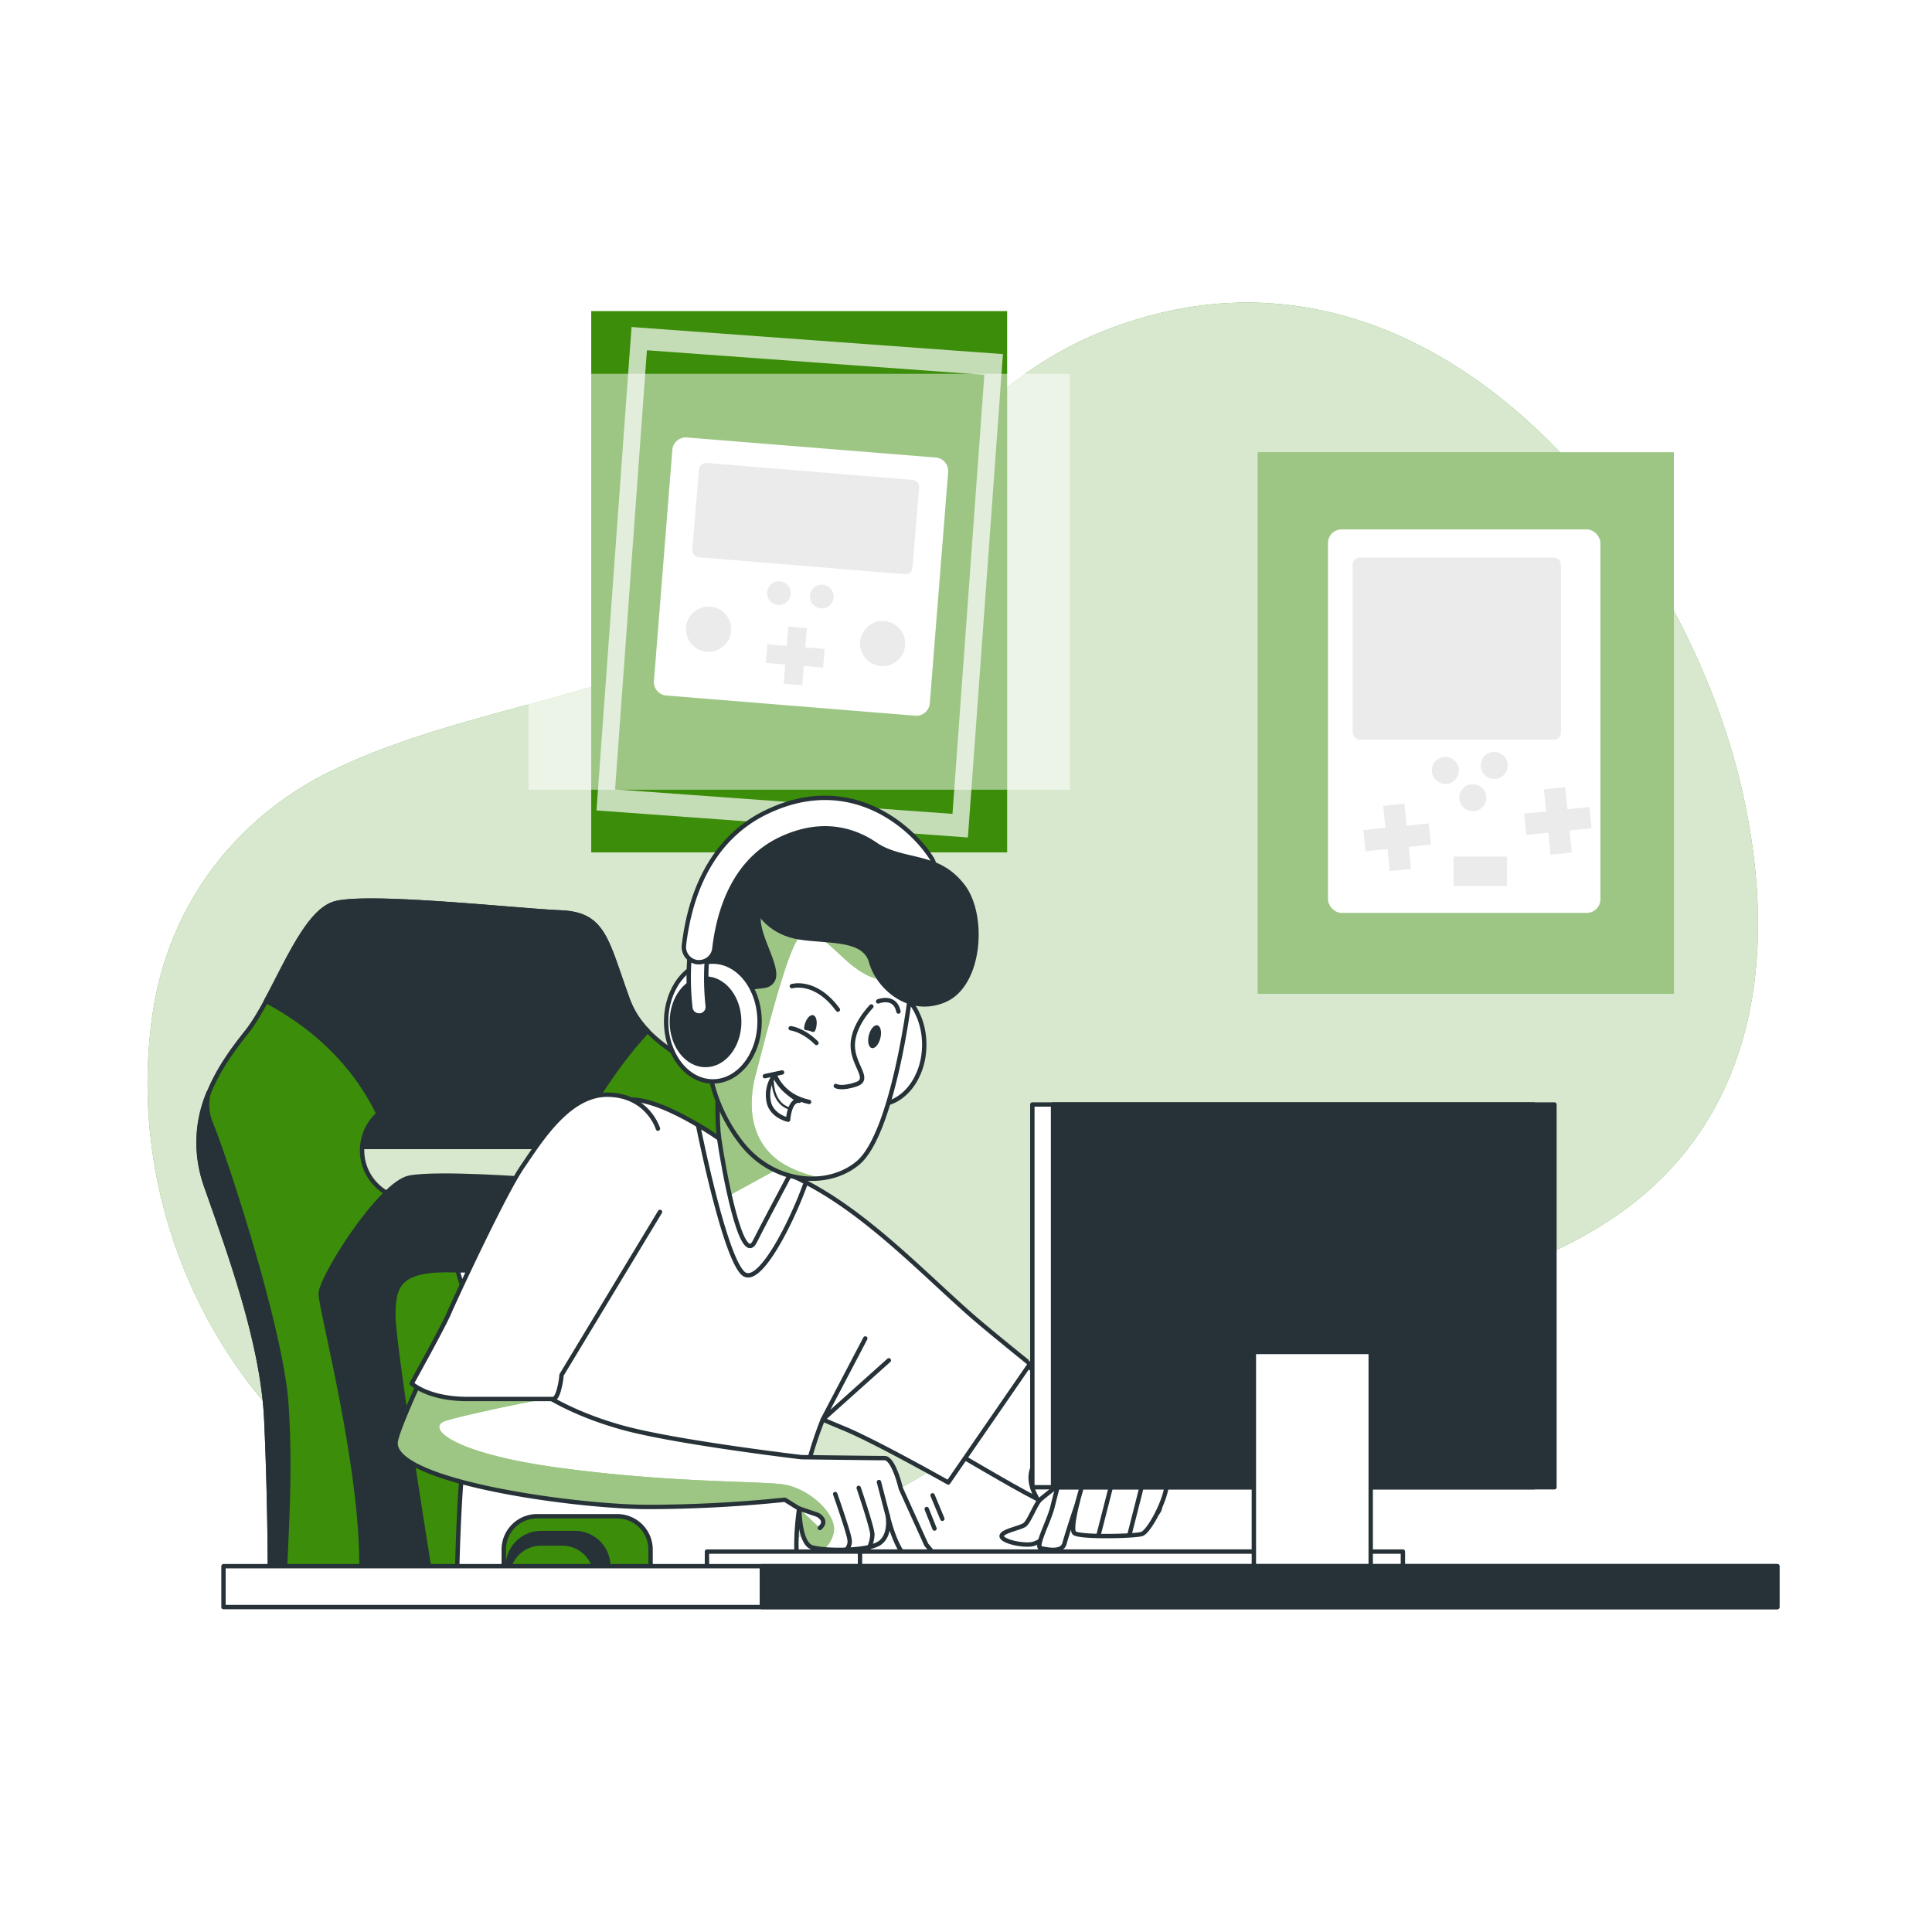 <svg class="animated" id="freepik_stories-gaming" xmlns="http://www.w3.org/2000/svg" xmlns:xlink="http://www.w3.org/1999/xlink" viewBox="0 0 500 500" version="1.1" xmlns:svgjs="http://svgjs.com/svgjs"><style>svg#freepik_stories-gaming:not(.animated) .animable {opacity: 0;}svg#freepik_stories-gaming.animated #freepik--background-simple--inject-218 {animation: 6s Infinite  linear spin;animation-delay: 0s;}svg#freepik_stories-gaming.animated #freepik--Chair--inject-218 {animation: 1.5s Infinite  linear wind;animation-delay: 0s;}svg#freepik_stories-gaming.animated #freepik--Posters--inject-218 {animation: 6s Infinite  linear heartbeat;animation-delay: 0s;}svg#freepik_stories-gaming.animated #freepik--Character--inject-218 {animation: 1.5s Infinite  linear floating;animation-delay: 0s;}svg#freepik_stories-gaming.animated #freepik--Device--inject-218 {animation: 1.5s Infinite  linear floating;animation-delay: 0s;}         @keyframes spin {             from {                 transform: rotate(0);               }               to {                 transform: rotate(360deg);               }         }                 @keyframes wind {                0% {                    transform: rotate( 0deg );                }                25% {                    transform: rotate( 1deg );                }                75% {                    transform: rotate( -1deg );                }            }                    @keyframes heartbeat {                0% {                    transform: scale(1);                }                10% {                    transform: scale(1.1);                }                30% {                    transform: scale(1);                }                40% {                    transform: scale(1);                }                50% {                    transform: scale(1.1);                }                60% {                    transform: scale(1);                }                100% {                    transform: scale(1);                }            }                    @keyframes floating {                0% {                    opacity: 1;                    transform: translateY(0px);                }                50% {                    transform: translateY(-10px);                }                100% {                    opacity: 1;                    transform: translateY(0px);                }            }        </style><g id="freepik--background-simple--inject-218" class="animable animator-active" style="transform-origin: 246.576px 242.189px;"><path d="M381.26,97.71c-27.35-18.92-60.69-26.43-97-11.51C248.34,100.94,229.38,137,198.18,158c-33.19,22.36-75.95,24-111.79,41.17-25.33,12.11-42.71,35-46.86,62.89-8.12,54.51,20.9,110.35,71.35,133.24,31.47,14.27,68.14,14.18,99.92.93,24.4-10.18,45.64-26.84,69.95-37.46C323,340.35,372,342.15,412.3,318.46c42.7-25.07,48.28-71,38.6-113.74C442.11,165.91,416.72,122.23,381.26,97.71Z" style="fill: #3B8D0A; transform-origin: 246.576px 242.189px;" id="el1xjijt15mg" class="animable"></path><g id="eljaropunj1hj"><path d="M381.26,97.71c-27.35-18.92-60.69-26.43-97-11.51C248.34,100.94,229.38,137,198.18,158c-33.19,22.36-75.95,24-111.79,41.17-25.33,12.11-42.71,35-46.86,62.89-8.12,54.51,20.9,110.35,71.35,133.24,31.47,14.27,68.14,14.18,99.92.93,24.4-10.18,45.64-26.84,69.95-37.46C323,340.35,372,342.15,412.3,318.46c42.7-25.07,48.28-71,38.6-113.74C442.11,165.91,416.72,122.23,381.26,97.71Z" style="fill: rgb(255, 255, 255); opacity: 0.8; transform-origin: 246.576px 242.189px;" class="animable" id="elmei90yaxng"></path></g></g><g id="freepik--Chair--inject-218" class="animable" style="transform-origin: 128.104px 319.687px;"><path d="M89,296.84h49s14.28,1.87,8.38,15.83h13a21.51,21.51,0,0,0,2.79-19.86c-4-11.48-17.38-13.65-17.38-13.65H93S80.26,284.43,89,296.84Z" style="fill: rgb(38, 50, 56); stroke: rgb(38, 50, 56); stroke-linecap: round; stroke-linejoin: round; stroke-width: 1.133px; transform-origin: 124.689px 295.915px;" id="elww1effo3d9j" class="animable"></path><path d="M200.54,365.41c-5.17-16-12.7-28.21-10.82-46.07.8-7.55,4-14.89,4.29-22.46.69-20.72-25.13-20.52-31.55-38.18-5.64-15.51-6.11-22.09-17.39-22.56s-49.36-4.7-58.29-2.35-15.52,24-23,33.37-16.45,22.57-10.34,40S68,347.54,68.91,367.29s.94,38.54.94,38.54H204.77S205.71,381.39,200.54,365.41Zm-58.76-55H106.05a12.7,12.7,0,0,1,0-25.39h35.73a12.7,12.7,0,0,1,0,25.39Z" style="fill: #3B8D0A; stroke: rgb(38, 50, 56); stroke-linecap: round; stroke-linejoin: round; stroke-width: 1.133px; transform-origin: 128.126px 319.457px;" id="ellozseame3x" class="animable"></path><path d="M68.85,259.06c8.7,4.54,21.42,13.43,29,29a12.63,12.63,0,0,1,8.21-3.05h35.73a12.62,12.62,0,0,1,9.3,4.11l.27.18c4-6.85,9.75-15.62,16.27-22.52a22.77,22.77,0,0,1-5.16-8.09c-5.64-15.51-6.11-22.09-17.39-22.56s-49.36-4.7-58.29-2.35C79.91,235.59,74.43,248.79,68.85,259.06Z" style="fill: rgb(38, 50, 56); stroke: rgb(38, 50, 56); stroke-linecap: round; stroke-linejoin: round; stroke-width: 1.133px; transform-origin: 118.24px 261.187px;" id="elehrraxopnud" class="animable"></path><path d="M93.53,406.3h98.68c-.71-8.93-2.44-30-3.9-42.3-1.88-16-2.82-26.33-7.52-31S146.48,306.18,138,305.24c0,0-24.45-1.88-32-.47s-23,25.85-23,30.08C83,338.86,94,380,93.53,406.3Z" style="fill: rgb(38, 50, 56); stroke: rgb(38, 50, 56); stroke-linecap: round; stroke-linejoin: round; stroke-width: 1.133px; transform-origin: 137.605px 355.273px;" id="el9gkzdz0th2j" class="animable"></path><path d="M74.08,363.06c-1.41-19.75-16.45-65.34-19.74-72.86a12.75,12.75,0,0,1-.35-7.43,33.19,33.19,0,0,0-.59,24.35c6.11,17.39,14.57,40.42,15.51,60.17s.94,38.54.94,38.54h3.91C74.17,396,75.25,379.39,74.08,363.06Z" style="fill: rgb(38, 50, 56); stroke: rgb(38, 50, 56); stroke-linecap: round; stroke-linejoin: round; stroke-width: 1.133px; transform-origin: 62.989px 344.3px;" id="elrhszenwa2h" class="animable"></path><path d="M156.35,333.91c-5.64-8.93-24-4.7-38.55-5.17s-16,3.76-16,11.75c0,6.79,7.13,51.93,9.27,65.34H171C171,379.58,161.73,342.43,156.35,333.91Z" style="fill: #3B8D0A; stroke: rgb(38, 50, 56); stroke-linecap: round; stroke-linejoin: round; stroke-width: 1.133px; transform-origin: 136.4px 366.986px;" id="el6xsb23shn42" class="animable"></path><path d="M137.21,328.17c-6.1.12-12.76.73-18.81.59,2.57,8.32,12.62,42.84,13.49,77.07h18.88C149.8,390.21,146.68,355.9,137.21,328.17Z" style="fill: rgb(255, 255, 255); stroke: rgb(38, 50, 56); stroke-linecap: round; stroke-linejoin: round; stroke-width: 1.133px; transform-origin: 134.585px 367px;" id="el3xdnfuidoy" class="animable"></path></g><g id="freepik--Posters--inject-218" class="animable" style="transform-origin: 294.122px 169.595px;"><g id="elq76fzg9ktnr"><rect x="153.01" y="80.51" width="107.64" height="140.09" style="fill: #3B8D0A; transform-origin: 206.83px 150.555px; transform: rotate(4.05deg);" class="animable" id="elmtz4b1k9kd"></rect></g><g id="el0cyp9zbfb1xk"><rect x="136.78" y="96.74" width="140.09" height="107.64" style="fill: rgb(255, 255, 255); opacity: 0.5; transform-origin: 206.825px 150.56px; transform: rotate(-85.95deg);" class="animable" id="elh1kycd86jki"></rect></g><path d="M236.87,185.22,172.44,180a3.49,3.49,0,0,1-3.2-3.76L174,116.42a3.49,3.49,0,0,1,3.75-3.2l64.43,5.19a3.49,3.49,0,0,1,3.2,3.75L240.63,182A3.49,3.49,0,0,1,236.87,185.22Z" style="fill: rgb(255, 255, 255); transform-origin: 207.31px 149.22px;" id="elh3y8axxbp1h" class="animable"></path><g id="eltk8cjsws8fj"><path d="M209.63,154.74a3.07,3.07,0,1,1,2.21,2.6A3.08,3.08,0,0,1,209.63,154.74Z" style="opacity: 0.08; transform-origin: 212.68px 154.387px;" class="animable" id="ell2woktqrng"></path></g><g id="el52rp2kd8k4m"><path d="M198.54,153.86a3.07,3.07,0,1,1,2.2,2.59A3.06,3.06,0,0,1,198.54,153.86Z" style="opacity: 0.08; transform-origin: 201.589px 153.5px;" class="animable" id="el39tg0im7eg"></path></g><g id="el4m0uul2xbc8"><path d="M177.57,163.52a5.85,5.85,0,1,1,4.21,4.94A5.86,5.86,0,0,1,177.57,163.52Z" style="opacity: 0.08; transform-origin: 183.38px 162.833px;" class="animable" id="elezkah633lr5"></path></g><g id="elvhlol8kwp3l"><path d="M222.62,167.23a5.84,5.84,0,1,1,4.21,4.94A5.86,5.86,0,0,1,222.62,167.23Z" style="opacity: 0.08; transform-origin: 228.42px 166.551px;" class="animable" id="el022cbejj3ee9"></path></g><g id="elbi553mvwsq"><polygon points="213.41 167.94 208.42 167.54 208.82 162.54 204 162.16 203.6 167.15 198.6 166.75 198.22 171.57 203.21 171.97 202.81 176.97 207.63 177.35 208.03 172.36 213.03 172.76 213.41 167.94" style="opacity: 0.08; transform-origin: 205.815px 169.755px;" class="animable" id="elrfd3l9eykxc"></polygon></g><g id="elao76r01uq1m"><path d="M234.18,148.61l-53.26-4.38a1.9,1.9,0,0,1-1.75-2l1.7-20.66a1.91,1.91,0,0,1,2-1.76l53.26,4.39a1.89,1.89,0,0,1,1.75,2L236.14,147A1.82,1.82,0,0,1,234.18,148.61Z" style="opacity: 0.08; transform-origin: 208.525px 134.212px;" class="animable" id="ely8lokfa89md"></path></g><g id="el86u7ssyjsqm"><path d="M163.44,84.63l-9.07,125.11,96.12,7,9.07-125.1Zm83.06,126-87.32-6.33,8.24-113.65L254.75,97Z" style="fill: rgb(255, 255, 255); opacity: 0.7; transform-origin: 206.965px 150.685px;" class="animable" id="el0narp52wmvge"></path></g><g id="elntvzdadf3p"><rect x="325.53" y="117.08" width="107.64" height="140.09" style="fill: #3B8D0A; transform-origin: 379.35px 187.125px; transform: rotate(-5.87deg);" class="animable" id="ellxhybeyrhr"></rect></g><g id="el46rxpdjv991"><rect x="325.53" y="117.08" width="107.64" height="140.09" style="fill: rgb(255, 255, 255); opacity: 0.5; transform-origin: 379.35px 187.125px; transform: rotate(-5.87deg);" class="animable" id="elxkbm4me31oa"></rect></g><g id="eltdngfyteyep"><rect x="343.68" y="137.01" width="70.5" height="99.24" rx="3.52" style="fill: rgb(255, 255, 255); transform-origin: 378.93px 186.63px; transform: rotate(-5.82deg);" class="animable" id="elxi6n8h5ol8"></rect></g><g id="el4njpmpmclj9"><path d="M383.35,199.12a3.5,3.5,0,1,1,3,2.46A3.52,3.52,0,0,1,383.35,199.12Z" style="opacity: 0.08; transform-origin: 386.697px 198.097px;" class="animable" id="elfwxcy9v9ug8"></path></g><g id="elshhatjbqduk"><path d="M370.7,200.41a3.5,3.5,0,1,1,3,2.46A3.51,3.51,0,0,1,370.7,200.41Z" style="opacity: 0.08; transform-origin: 374.047px 199.387px;" class="animable" id="eld4yg33ila1j"></path></g><g id="elusxw0bn7rg"><path d="M377.81,207.47a3.5,3.5,0,1,1,3,2.46A3.5,3.5,0,0,1,377.81,207.47Z" style="opacity: 0.08; transform-origin: 381.157px 206.447px;" class="animable" id="elcvmkl93yrd"></path></g><g id="eldpp9y1zui3"><polygon points="411.33 208.85 405.64 209.43 405.06 203.73 399.56 204.29 400.14 209.99 394.44 210.57 395 216.07 400.7 215.49 401.28 221.19 406.78 220.63 406.2 214.93 411.9 214.35 411.33 208.85" style="opacity: 0.08; transform-origin: 403.17px 212.46px;" class="animable" id="elb7vufd4l9ca"></polygon></g><g id="el4wdoc6qnhhg"><polygon points="369.74 213.09 364.04 213.67 363.46 207.98 357.96 208.54 358.54 214.23 352.84 214.81 353.4 220.31 359.1 219.73 359.68 225.43 365.18 224.87 364.6 219.17 370.3 218.59 369.74 213.09" style="opacity: 0.08; transform-origin: 361.57px 216.705px;" class="animable" id="elvdivezrqyvq"></polygon></g><g id="elq4bkag5viwi"><rect x="350.08" y="144.3" width="53.89" height="47.15" rx="1.83" style="opacity: 0.08; transform-origin: 377.025px 167.875px; transform: rotate(-5.82deg);" class="animable" id="elw5m309kv4k"></rect></g><g id="elerof5pqv1"><rect x="376.17" y="221.67" width="13.86" height="7.61" style="opacity: 0.08; transform-origin: 383.1px 225.475px; transform: rotate(-5.82deg);" class="animable" id="ellf64khy8rb"></rect></g></g><g id="freepik--Character--inject-218" class="animable" style="transform-origin: 202.179px 309.186px;"><path d="M224.19,319.58s4.33,1.93,8.66,9.63,65.33,42.33,66.3,52,4.26,11.12-8.26,13-30.11-11-51.3-22.6S208.3,361,208.3,361Z" style="fill: rgb(255, 255, 255); stroke: rgb(38, 50, 56); stroke-linecap: round; stroke-linejoin: round; stroke-width: 1.133px; transform-origin: 254.284px 356.987px;" id="el16dzqabhghc" class="animable"></path><path d="M286.54,370.74s-13.48,1.74-18.26,7.39,2.59,14.48,7.16,16.15,18.49.37,22.4-7,.87-9.13-4.35-13" style="fill: rgb(255, 255, 255); stroke: rgb(38, 50, 56); stroke-linecap: round; stroke-linejoin: round; stroke-width: 1.133px; transform-origin: 283.172px 382.834px;" id="elxn1diq6zpyp" class="animable"></path><path d="M275.33,383.28s-5,3.79-6.15,4.85-2.84,5.68-4,6.5-5.44,1.54-5.92,2.72,3.79,2.49,7.1,2.37,5.91-4,9.1-5.44a19.84,19.84,0,0,1,6.51-1.54s2.95-6.5,1.77-9.1S278,381.39,275.33,383.28Z" style="fill: rgb(255, 255, 255); stroke: rgb(38, 50, 56); stroke-linecap: round; stroke-linejoin: round; stroke-width: 1.133px; transform-origin: 271.621px 390.752px;" id="elq2uht9l83f" class="animable"></path><path d="M287.19,376.3a9,9,0,0,0-3.19,0,55.93,55.93,0,0,0-7.58,1.62c-1.23.62-3.13,8.43-4.05,12.12s-4.57,10.34-3,10.65,5.44,1.18,6.1-1.19c1.07-3.78,3.44-10.81,3.44-10.81s-1.85,6.77-.93,8,15.69.92,17.54.3,6.15-8.61,6.46-12.92C302.21,380.4,291.84,377.19,287.19,376.3Z" style="fill: rgb(255, 255, 255); stroke: rgb(38, 50, 56); stroke-linecap: round; stroke-linejoin: round; stroke-width: 1.133px; transform-origin: 285.483px 388.631px;" id="elr83cqy9inhb" class="animable"></path><line x1="284.31" y1="397.23" x2="288.1" y2="382.45" style="fill: none; stroke: rgb(38, 50, 56); stroke-linecap: round; stroke-linejoin: round; stroke-width: 1.133px; transform-origin: 286.205px 389.84px;" id="eld4z76zw4njd" class="animable"></line><line x1="292.35" y1="397" x2="295.9" y2="383.05" style="fill: none; stroke: rgb(38, 50, 56); stroke-linecap: round; stroke-linejoin: round; stroke-width: 1.133px; transform-origin: 294.125px 390.025px;" id="elsafnjinwo1g" class="animable"></line><line x1="278.88" y1="388.67" x2="280.76" y2="381.98" style="fill: none; stroke: rgb(38, 50, 56); stroke-linecap: round; stroke-linejoin: round; stroke-width: 1.133px; transform-origin: 279.82px 385.325px;" id="elgbvyi9ponw" class="animable"></line><path d="M250.67,339.8c-14.9-13.24-31.65-31.15-50.95-37.58a40,40,0,0,1-13.6-7.55s-13.57-9.62-22.16-10.09c-9.83-.55-17.42,9.85-22,17.31-20.36,33.27-23,71.75-23.78,110H208.3s-5.24-8.11.48-31.47a97.44,97.44,0,0,1,4.16-13.05c1.67.72,3.51,1.49,5.47,2.3,8.18,3.37,27,14,27,14l21.17-30.71S255,343.66,250.67,339.8Z" style="fill: rgb(255, 255, 255); stroke: rgb(38, 50, 56); stroke-linecap: round; stroke-linejoin: round; stroke-width: 1.133px; transform-origin: 192.38px 348.225px;" id="elz4d3t6ilqnp" class="animable"></path><path d="M168.46,290.86c-2.64-4.71-8.38-9.56-17.37-4.38-11.64,6.7-46.25,75.81-48.63,86.3S148.7,390,167.77,390a347.16,347.16,0,0,0,35.35-1.87l3.75,2.34s0,9.06,3.34,10,13.83,1,17.16-.95,2.39-7.15,2.39-7.15,2.38,10.49,6.19,11.44a8.15,8.15,0,0,0,3.86.06,1.78,1.78,0,0,0,.91-2.92l-1-1.19-6.59-14.54s-1.82-7.86-4.2-7.86-21.54-.25-21.54-.25-32.42-3.81-46.25-7.63S140,360.33,140,360.33l26.52-43.26" style="fill: rgb(255, 255, 255); transform-origin: 171.775px 344.162px;" id="el9bopn7hwhcn" class="animable"></path><g style="clip-path: url(&quot;#freepik--clip-path--inject-218&quot;); transform-origin: 159.117px 358.04px;" id="el2ho1035cit" class="animable"><path d="M202.28,384.11c-7.16-.84-29.08-.42-57.33-4.22s-35-10.54-29.51-12.22,24-5.48,25.3-5.48-23.61-4.64-23.61-4.64l13.41-42.41c-13,22.63-26.62,51.2-28.08,57.64C100.07,383.27,148.7,390,167.77,390a347.16,347.16,0,0,0,35.35-1.87l3.75,2.34s0,9.06,3.34,10a16.54,16.54,0,0,0,3,.47,7.66,7.66,0,0,0,2.6-4.57C216.52,391.87,209.45,385,202.28,384.11Z" style="fill: #3B8D0A; transform-origin: 159.117px 358.04px;" id="eluihkllg0x8d" class="animable"></path><g id="eli76nrbhs5pa"><path d="M202.28,384.11c-7.16-.84-29.08-.42-57.33-4.22s-35-10.54-29.51-12.22,24-5.48,25.3-5.48-23.61-4.64-23.61-4.64l13.41-42.41c-13,22.63-26.62,51.2-28.08,57.64C100.07,383.27,148.7,390,167.77,390a347.16,347.16,0,0,0,35.35-1.87l3.75,2.34s0,9.06,3.34,10a16.54,16.54,0,0,0,3,.47,7.66,7.66,0,0,0,2.6-4.57C216.52,391.87,209.45,385,202.28,384.11Z" style="fill: rgb(255, 255, 255); opacity: 0.5; transform-origin: 159.117px 358.04px;" class="animable" id="el5gug7ee3mcn"></path></g></g><path d="M168.46,290.86c-2.64-4.71-8.38-9.56-17.37-4.38-11.64,6.7-46.25,75.81-48.63,86.3S148.7,390,167.77,390a347.16,347.16,0,0,0,35.35-1.87l3.75,2.34s0,9.06,3.34,10,13.83,1,17.16-.95,2.39-7.15,2.39-7.15,2.38,10.49,6.19,11.44a8.15,8.15,0,0,0,3.86.06,1.78,1.78,0,0,0,.91-2.92l-1-1.19-6.59-14.54s-1.82-7.86-4.2-7.86-21.54-.25-21.54-.25-32.42-3.81-46.25-7.63S140,360.33,140,360.33l26.52-43.26" style="fill: none; stroke: rgb(38, 50, 56); stroke-linecap: round; stroke-linejoin: round; stroke-width: 1.133px; transform-origin: 171.775px 344.162px;" id="el4t9uz4wgkrl" class="animable"></path><path d="M222.23,385.06s3.54,10.38,3.54,12.08a8.79,8.79,0,0,1-.85,3.4" style="fill: none; stroke: rgb(38, 50, 56); stroke-linecap: round; stroke-linejoin: round; stroke-width: 1.133px; transform-origin: 224px 392.8px;" id="elr6nj02x1hr" class="animable"></path><path d="M216.15,386.66s3.39,9.63,3.68,11.61a3,3,0,0,1-.85,2.83" style="fill: none; stroke: rgb(38, 50, 56); stroke-linecap: round; stroke-linejoin: round; stroke-width: 1.133px; transform-origin: 218.027px 393.88px;" id="elyy6bbyz34oh" class="animable"></path><line x1="229.76" y1="392.33" x2="227.47" y2="383.55" style="fill: none; stroke: rgb(38, 50, 56); stroke-linecap: round; stroke-linejoin: round; stroke-width: 1.133px; transform-origin: 228.615px 387.94px;" id="el0twkykck155" class="animable"></line><path d="M206.87,390.42l4.74,1.62s2.84,1.42.57,3.4" style="fill: rgb(255, 255, 255); stroke: rgb(38, 50, 56); stroke-linecap: round; stroke-linejoin: round; stroke-width: 1.133px; transform-origin: 209.965px 392.93px;" id="elif60o49zfgf" class="animable"></path><path d="M170.27,292.09s-2.54-8.5-12.74-8.78S140,294.92,135.16,302s-17.55,34.54-19,37.94-9.62,18.12-9.62,18.12,4.24,4,14.44,4h22.37s.84-.29,1.41-2.83a19.16,19.16,0,0,0,.57-3.4l25.48-42.19" style="fill: rgb(255, 255, 255); stroke: rgb(38, 50, 56); stroke-linecap: round; stroke-linejoin: round; stroke-width: 1.133px; transform-origin: 138.675px 322.683px;" id="el5g47zvgw7uw" class="animable"></path><line x1="239.83" y1="390.53" x2="241.85" y2="395.59" style="fill: none; stroke: rgb(38, 50, 56); stroke-linecap: round; stroke-linejoin: round; stroke-width: 1.133px; transform-origin: 240.84px 393.06px;" id="el1sg7qocqiao" class="animable"></line><line x1="241.35" y1="386.99" x2="243.88" y2="393.06" style="fill: none; stroke: rgb(38, 50, 56); stroke-linecap: round; stroke-linejoin: round; stroke-width: 1.133px; transform-origin: 242.615px 390.025px;" id="elbfahhq5fa9" class="animable"></line><polyline points="223.94 346.39 212.94 367.36 230.03 352.05" style="fill: none; stroke: rgb(38, 50, 56); stroke-linecap: round; stroke-linejoin: round; stroke-width: 1.133px; transform-origin: 221.485px 356.875px;" id="elg1sl7r2lwja" class="animable"></polyline><path d="M199.72,302.22a40,40,0,0,1-13.6-7.55s-2.24-1.59-5.47-3.5c1.79,8.77,7.26,34,11.56,38.27,4.13,4.13,12.88-13.52,16.36-23.44A61,61,0,0,0,199.72,302.22Z" style="fill: rgb(255, 255, 255); stroke: rgb(38, 50, 56); stroke-linecap: round; stroke-linejoin: round; stroke-width: 1.133px; transform-origin: 194.61px 310.613px;" id="elypl54h0scr8" class="animable"></path><ellipse cx="227.11" cy="270.37" rx="12.09" ry="15.5" style="fill: rgb(255, 255, 255); stroke: rgb(38, 50, 56); stroke-linecap: round; stroke-linejoin: round; stroke-width: 1.133px; transform-origin: 227.11px 270.37px;" id="elzh8q9xn85kh" class="animable"></ellipse><path d="M186.7,266.9s-1.74,19.67-.58,27.77,5.78,33.55,9.25,26.61S211,291.78,211,291.78,190.17,276.16,186.7,266.9Z" style="fill: rgb(255, 255, 255); transform-origin: 198.361px 294.683px;" id="el4rwcwiqdk6q" class="animable"></path><g style="clip-path: url(&quot;#freepik--clip-path-2--inject-218&quot;); transform-origin: 198.341px 288.115px;" id="elhn9wq47gk4p" class="animable"><path d="M186.7,266.9s-1.74,19.67-.58,27.77c.45,3.2,1.46,9.11,2.71,14.66l14.3-7.84,6-6.3,1.83-3.41S190.17,276.16,186.7,266.9Z" style="fill: #3B8D0A; transform-origin: 198.341px 288.115px;" id="elai5zsl530ii" class="animable"></path><g id="el4u46bs2ruk"><path d="M186.7,266.9s-1.74,19.67-.58,27.77c.45,3.2,1.46,9.11,2.71,14.66l14.3-7.84,6-6.3,1.83-3.41S190.17,276.16,186.7,266.9Z" style="fill: rgb(255, 255, 255); opacity: 0.5; transform-origin: 198.341px 288.115px;" class="animable" id="elreznlxai2gi"></path></g></g><path d="M186.7,266.9s-1.74,19.67-.58,27.77,5.78,33.55,9.25,26.61S211,291.78,211,291.78,190.17,276.16,186.7,266.9Z" style="fill: none; stroke: rgb(38, 50, 56); stroke-linecap: round; stroke-linejoin: round; stroke-width: 1.133px; transform-origin: 198.361px 294.683px;" id="elv9xqygyyz0a" class="animable"></path><path d="M183.22,263.43s-4-24.3-.57-33.56,16.2-13.88,31.24-9.25,23.72,9.25,26,19.67-5.78,16.78-5.78,16.78-6.95-16.2-15-17.94-15.62-2.31-14.46,3.47,1.74,13.31-1.73,16.2-4.05,4.05-5.79,8.68-6.94,9.26-11,4S183.22,263.43,183.22,263.43Z" style="fill: rgb(38, 50, 56); stroke: rgb(38, 50, 56); stroke-linecap: round; stroke-linejoin: round; stroke-width: 1.133px; transform-origin: 210.778px 246.309px;" id="eltqzxqueqhj" class="animable"></path><path d="M187.27,265.16s-1.15-7.52-6.36-4.62,2.31,13.88,2.31,13.88a42.06,42.06,0,0,0,8.68,21.41C200,306.24,214,307.65,222,301c9-7.48,13.3-41.65,13.3-41.65s3.47-4.63-4-16.2-33-11.57-34.71-6.94,5.21,13.88,3.47,17.35-6.94-.57-8.1,5.79S189.59,270.37,187.27,265.16Z" style="fill: rgb(255, 255, 255); transform-origin: 207.588px 269.184px;" id="elgv4rk3515oe" class="animable"></path><g style="clip-path: url(&quot;#freepik--clip-path-3--inject-218&quot;); transform-origin: 206.791px 269.165px;" id="elkcqo3xqxc8" class="animable"><path d="M231.24,243.18c-7.52-11.57-33-11.57-34.71-6.94s5.21,13.88,3.47,17.35-6.94-.57-8.1,5.79-2.31,11-4.63,5.78c0,0-1.15-7.52-6.36-4.62s2.31,13.88,2.31,13.88a42.06,42.06,0,0,0,8.68,21.41,23.09,23.09,0,0,0,21.07,9,29,29,0,0,1-9.84-3.38c-8-4.64-10.12-13.49-7.59-23.19s8.43-33.3,11.4-35.7,5-.55,11.36,5.35,9.7,5.48,9.7,5.48l6.51-4.21A38.77,38.77,0,0,0,231.24,243.18Z" style="fill: #3B8D0A; transform-origin: 206.791px 269.165px;" id="el1ttj70574jc" class="animable"></path><g id="elhug3gl7iagp"><path d="M231.24,243.18c-7.52-11.57-33-11.57-34.71-6.94s5.21,13.88,3.47,17.35-6.94-.57-8.1,5.79-2.31,11-4.63,5.78c0,0-1.15-7.52-6.36-4.62s2.31,13.88,2.31,13.88a42.06,42.06,0,0,0,8.68,21.41,23.09,23.09,0,0,0,21.07,9,29,29,0,0,1-9.84-3.38c-8-4.64-10.12-13.49-7.59-23.19s8.43-33.3,11.4-35.7,5-.55,11.36,5.35,9.7,5.48,9.7,5.48l6.51-4.21A38.77,38.77,0,0,0,231.24,243.18Z" style="fill: rgb(255, 255, 255); opacity: 0.5; transform-origin: 206.791px 269.165px;" class="animable" id="el3tpmwakhhzx"></path></g></g><path d="M187.27,265.16s-1.15-7.52-6.36-4.62,2.31,13.88,2.31,13.88a42.06,42.06,0,0,0,8.68,21.41C200,306.24,214,307.65,222,301c9-7.48,13.3-41.65,13.3-41.65s3.47-4.63-4-16.2-33-11.57-34.71-6.94,5.21,13.88,3.47,17.35-6.94-.57-8.1,5.79S189.59,270.37,187.27,265.16Z" style="fill: none; stroke: rgb(38, 50, 56); stroke-linecap: round; stroke-linejoin: round; stroke-width: 1.133px; transform-origin: 207.588px 269.184px;" id="el9cf4ldfzd24" class="animable"></path><path d="M209.39,285.18c-7.31-1.59-8.9-7-8.9-7" style="fill: none; stroke: rgb(38, 50, 56); stroke-linecap: round; stroke-linejoin: round; stroke-width: 1.133px; transform-origin: 204.94px 281.68px;" id="elslwcfbk84xk" class="animable"></path><path d="M211.3,269.92c-3.5-3.49-6.68-3.81-6.68-3.81" style="fill: none; stroke: rgb(38, 50, 56); stroke-linecap: round; stroke-linejoin: round; stroke-width: 1.133px; transform-origin: 207.96px 268.015px;" id="elfrq9glkjv9c" class="animable"></path><line x1="202.4" y1="277.55" x2="197.94" y2="278.51" style="fill: none; stroke: rgb(38, 50, 56); stroke-linecap: round; stroke-linejoin: round; stroke-width: 1.133px; transform-origin: 200.17px 278.03px;" id="elq553ammxnwq" class="animable"></line><path d="M200.49,278.19a8.69,8.69,0,0,0-1.59,6.68c.59,3.94,5.06,4.91,5.06,4.91s.34-5.23,2.89-4.91C206.85,284.87,201.76,282,200.49,278.19Z" style="fill: none; stroke: rgb(38, 50, 56); stroke-linecap: round; stroke-linejoin: round; stroke-width: 1.133px; transform-origin: 202.811px 283.985px;" id="el8utftgabyvn" class="animable"></path><path d="M200,278.42s-.69,6.61,4,8.35" style="fill: none; stroke: rgb(38, 50, 56); stroke-linecap: round; stroke-linejoin: round; stroke-width: 0.566px; transform-origin: 201.982px 282.595px;" id="eleequ8om32x8" class="animable"></path><path d="M225.51,260.47s-4.82,4.82-4.82,10.07,4.82,8.76.88,10.08-5.26.43-5.26.43" style="fill: none; stroke: rgb(38, 50, 56); stroke-linecap: round; stroke-linejoin: round; stroke-width: 1.133px; transform-origin: 220.91px 270.907px;" id="ele7tedv16xdo" class="animable"></path><path d="M211.2,266.05c-.41,1.62-1,.9-1.81.69s-1.59.18-1.18-1.44,1.41-2.78,2.23-2.57S211.6,264.42,211.2,266.05Z" style="fill: rgb(38, 50, 56); transform-origin: 209.732px 264.893px;" id="elrc1srixzc19" class="animable"></path><path d="M227.84,268.67c-.41,1.63-1.41,2.78-2.23,2.57s-1.17-1.69-.76-3.32,1.41-2.77,2.23-2.57S228.25,267.05,227.84,268.67Z" style="fill: rgb(38, 50, 56); transform-origin: 226.345px 268.296px;" id="ellkposjgaxr" class="animable"></path><path d="M204.93,255.22s6.07-1.88,11.91,6.08" style="fill: none; stroke: rgb(38, 50, 56); stroke-linecap: round; stroke-linejoin: round; stroke-width: 1.133px; transform-origin: 210.885px 258.163px;" id="el1njqb0w3ira" class="animable"></path><path d="M227.26,259.16s4.38-1.75,5.26,2.63" style="fill: none; stroke: rgb(38, 50, 56); stroke-linecap: round; stroke-linejoin: round; stroke-width: 1.133px; transform-origin: 229.89px 260.302px;" id="elpd4u6nn0ct" class="animable"></path><path d="M196.53,236.24s2.89,5.2,10.41,6.36,16.78,0,18.52,6.37,9.83,13.88,19.09,9.83,10.41-22,4.63-29.5-12.73-6.37-19.67-9.26-6.94-8.1-17.36-8.1-22.56,9.83-15.62,15.62" style="fill: rgb(38, 50, 56); stroke: rgb(38, 50, 56); stroke-linecap: round; stroke-linejoin: round; stroke-width: 1.133px; transform-origin: 223.601px 235.942px;" id="elxis0n9dji9a" class="animable"></path><ellipse cx="184.49" cy="264.37" rx="12.09" ry="15.5" style="fill: rgb(255, 255, 255); stroke: rgb(38, 50, 56); stroke-linecap: round; stroke-linejoin: round; stroke-width: 1.133px; transform-origin: 184.49px 264.37px;" id="el53rtq3h683r" class="animable"></ellipse><ellipse cx="182.59" cy="264.44" rx="8.72" ry="11.19" style="fill: rgb(38, 50, 56); stroke: rgb(38, 50, 56); stroke-linecap: round; stroke-linejoin: round; stroke-width: 1.133px; transform-origin: 182.59px 264.44px;" id="el42pfeutas2" class="animable"></ellipse><path d="M180.91,262.8a2.25,2.25,0,0,1-2.24-1.95,70,70,0,0,1,.05-16,2.26,2.26,0,1,1,4.5.52,67.54,67.54,0,0,0-.07,14.89,2.25,2.25,0,0,1-1.93,2.55A1.67,1.67,0,0,1,180.91,262.8Z" style="fill: rgb(255, 255, 255); stroke: rgb(38, 50, 56); stroke-linecap: round; stroke-linejoin: round; stroke-width: 1.133px; transform-origin: 180.736px 252.828px;" id="elzg7xuai9a6o" class="animable"></path><path d="M227,218.83l0,0a17.18,17.18,0,0,0,2.43,1.25c4.18,1.74,8.37,2,12.3,3.61a3.91,3.91,0,0,0-.56-1.46c-5.49-8.71-21.53-22.42-42.94-12C186.32,216,179,227.9,177,244.62a4,4,0,0,0,3.48,4.4l.47,0a4,4,0,0,0,3.93-3.51c1.12-9.69,5-22.45,16.86-28.23C212.84,211.92,221.43,214.89,227,218.83Z" style="fill: rgb(255, 255, 255); stroke: rgb(38, 50, 56); stroke-linecap: round; stroke-linejoin: round; stroke-width: 1.133px; transform-origin: 209.353px 227.751px;" id="elyp7xmz6rudc" class="animable"></path></g><g id="freepik--Device--inject-218" class="animable" style="transform-origin: 258.9px 350.88px;"><rect x="182.96" y="401.55" width="140.5" height="5.67" style="fill: rgb(255, 255, 255); stroke: rgb(38, 50, 56); stroke-linecap: round; stroke-linejoin: round; stroke-width: 1.133px; transform-origin: 253.21px 404.385px;" id="el46hw7ckxrqc" class="animable"></rect><rect x="222.57" y="401.55" width="140.5" height="5.67" style="fill: rgb(255, 255, 255); stroke: rgb(38, 50, 56); stroke-linecap: round; stroke-linejoin: round; stroke-width: 1.133px; transform-origin: 292.82px 404.385px;" id="eldzhtogifim" class="animable"></rect><path d="M139,392.4h20.74a8.63,8.63,0,0,1,8.63,8.63V411.4a0,0,0,0,1,0,0h-38a0,0,0,0,1,0,0V401A8.63,8.63,0,0,1,139,392.4Z" style="fill: #3B8D0A; stroke: rgb(38, 50, 56); stroke-linecap: round; stroke-linejoin: round; stroke-width: 1.133px; transform-origin: 149.37px 401.9px;" id="elcuvtfu0vk1i" class="animable"></path><path d="M140,396.75h8.8a8.63,8.63,0,0,1,8.63,8.63v10.37a0,0,0,0,1,0,0H131.42a0,0,0,0,1,0,0V405.37A8.63,8.63,0,0,1,140,396.75Z" style="fill: rgb(38, 50, 56); stroke: rgb(38, 50, 56); stroke-linecap: round; stroke-linejoin: round; stroke-width: 1.133px; transform-origin: 144.425px 406.25px;" id="elrxalnzlt8l8" class="animable"></path><path d="M140,399.46h5.55a8.63,8.63,0,0,1,8.63,8.63v3.86a0,0,0,0,1,0,0h-22.8a0,0,0,0,1,0,0v-3.86A8.63,8.63,0,0,1,140,399.46Z" style="fill: #3B8D0A; stroke: rgb(38, 50, 56); stroke-linecap: round; stroke-linejoin: round; stroke-width: 1.133px; transform-origin: 142.78px 405.705px;" id="elbuqxy4fr1f" class="animable"></path><rect x="267.17" y="285.84" width="129.76" height="99.06" style="fill: rgb(255, 255, 255); stroke: rgb(38, 50, 56); stroke-linecap: round; stroke-linejoin: round; stroke-width: 1.133px; transform-origin: 332.05px 335.37px;" id="elio330v2b53" class="animable"></rect><rect x="272.53" y="285.84" width="129.76" height="99.06" style="fill: rgb(38, 50, 56); stroke: rgb(38, 50, 56); stroke-linecap: round; stroke-linejoin: round; stroke-width: 1.133px; transform-origin: 337.41px 335.37px;" id="elvdz9ja243r" class="animable"></rect><rect x="324.5" y="349.89" width="30.24" height="57.32" style="fill: rgb(255, 255, 255); stroke: rgb(38, 50, 56); stroke-linecap: round; stroke-linejoin: round; stroke-width: 1.133px; transform-origin: 339.62px 378.55px;" id="el42vyj8x3eq6" class="animable"></rect><rect x="57.84" y="405.33" width="402.12" height="10.59" style="fill: rgb(255, 255, 255); stroke: rgb(38, 50, 56); stroke-linecap: round; stroke-linejoin: round; stroke-width: 1.133px; transform-origin: 258.9px 410.625px;" id="eltjm4vr2c2uj" class="animable"></rect><rect x="197.17" y="405.33" width="262.79" height="10.59" style="fill: rgb(38, 50, 56); stroke: rgb(38, 50, 56); stroke-linecap: round; stroke-linejoin: round; stroke-width: 1.133px; transform-origin: 328.565px 410.625px;" id="el1kskkiwzgqa" class="animable"></rect></g><defs><clipPath id="freepik--clip-path--inject-218"><path d="M168.46,290.86c-2.64-4.71-8.38-9.56-17.37-4.38-11.64,6.7-46.25,75.81-48.63,86.3S148.7,390,167.77,390a347.16,347.16,0,0,0,35.35-1.87l3.75,2.34s0,9.06,3.34,10,13.83,1,17.16-.95,2.39-7.15,2.39-7.15,2.38,10.49,6.19,11.44a8.15,8.15,0,0,0,3.86.06,1.78,1.78,0,0,0,.91-2.92l-1-1.19-6.59-14.54s-1.82-7.86-4.2-7.86-21.54-.25-21.54-.25-32.42-3.81-46.25-7.63S140,360.33,140,360.33l26.52-43.26" style="fill:#fff;stroke:#263238;stroke-linecap:round;stroke-linejoin:round;stroke-width:1.133px"></path></clipPath><clipPath id="freepik--clip-path-2--inject-218"><path d="M186.7,266.9s-1.74,19.67-.58,27.77,5.78,33.55,9.25,26.61S211,291.78,211,291.78,190.17,276.16,186.7,266.9Z" style="fill:#fff;stroke:#263238;stroke-linecap:round;stroke-linejoin:round;stroke-width:1.133px"></path></clipPath><clipPath id="freepik--clip-path-3--inject-218"><path d="M187.27,265.16s-1.15-7.52-6.36-4.62,2.31,13.88,2.31,13.88a42.06,42.06,0,0,0,8.68,21.41C200,306.24,214,307.65,222,301c9-7.48,13.3-41.65,13.3-41.65s3.47-4.63-4-16.2-33-11.57-34.71-6.94,5.21,13.88,3.47,17.35-6.94-.57-8.1,5.79S189.59,270.37,187.27,265.16Z" style="fill:#fff;stroke:#263238;stroke-linecap:round;stroke-linejoin:round;stroke-width:1.133px"></path></clipPath></defs><defs>     <filter id="active" height="200%">         <feMorphology in="SourceAlpha" result="DILATED" operator="dilate" radius="2"></feMorphology>                <feFlood flood-color="#32DFEC" flood-opacity="1" result="PINK"></feFlood>        <feComposite in="PINK" in2="DILATED" operator="in" result="OUTLINE"></feComposite>        <feMerge>            <feMergeNode in="OUTLINE"></feMergeNode>            <feMergeNode in="SourceGraphic"></feMergeNode>        </feMerge>    </filter>    <filter id="hover" height="200%">        <feMorphology in="SourceAlpha" result="DILATED" operator="dilate" radius="2"></feMorphology>                <feFlood flood-color="#ff0000" flood-opacity="0.5" result="PINK"></feFlood>        <feComposite in="PINK" in2="DILATED" operator="in" result="OUTLINE"></feComposite>        <feMerge>            <feMergeNode in="OUTLINE"></feMergeNode>            <feMergeNode in="SourceGraphic"></feMergeNode>        </feMerge>            <feColorMatrix type="matrix" values="0   0   0   0   0                0   1   0   0   0                0   0   0   0   0                0   0   0   1   0 "></feColorMatrix>    </filter></defs></svg>